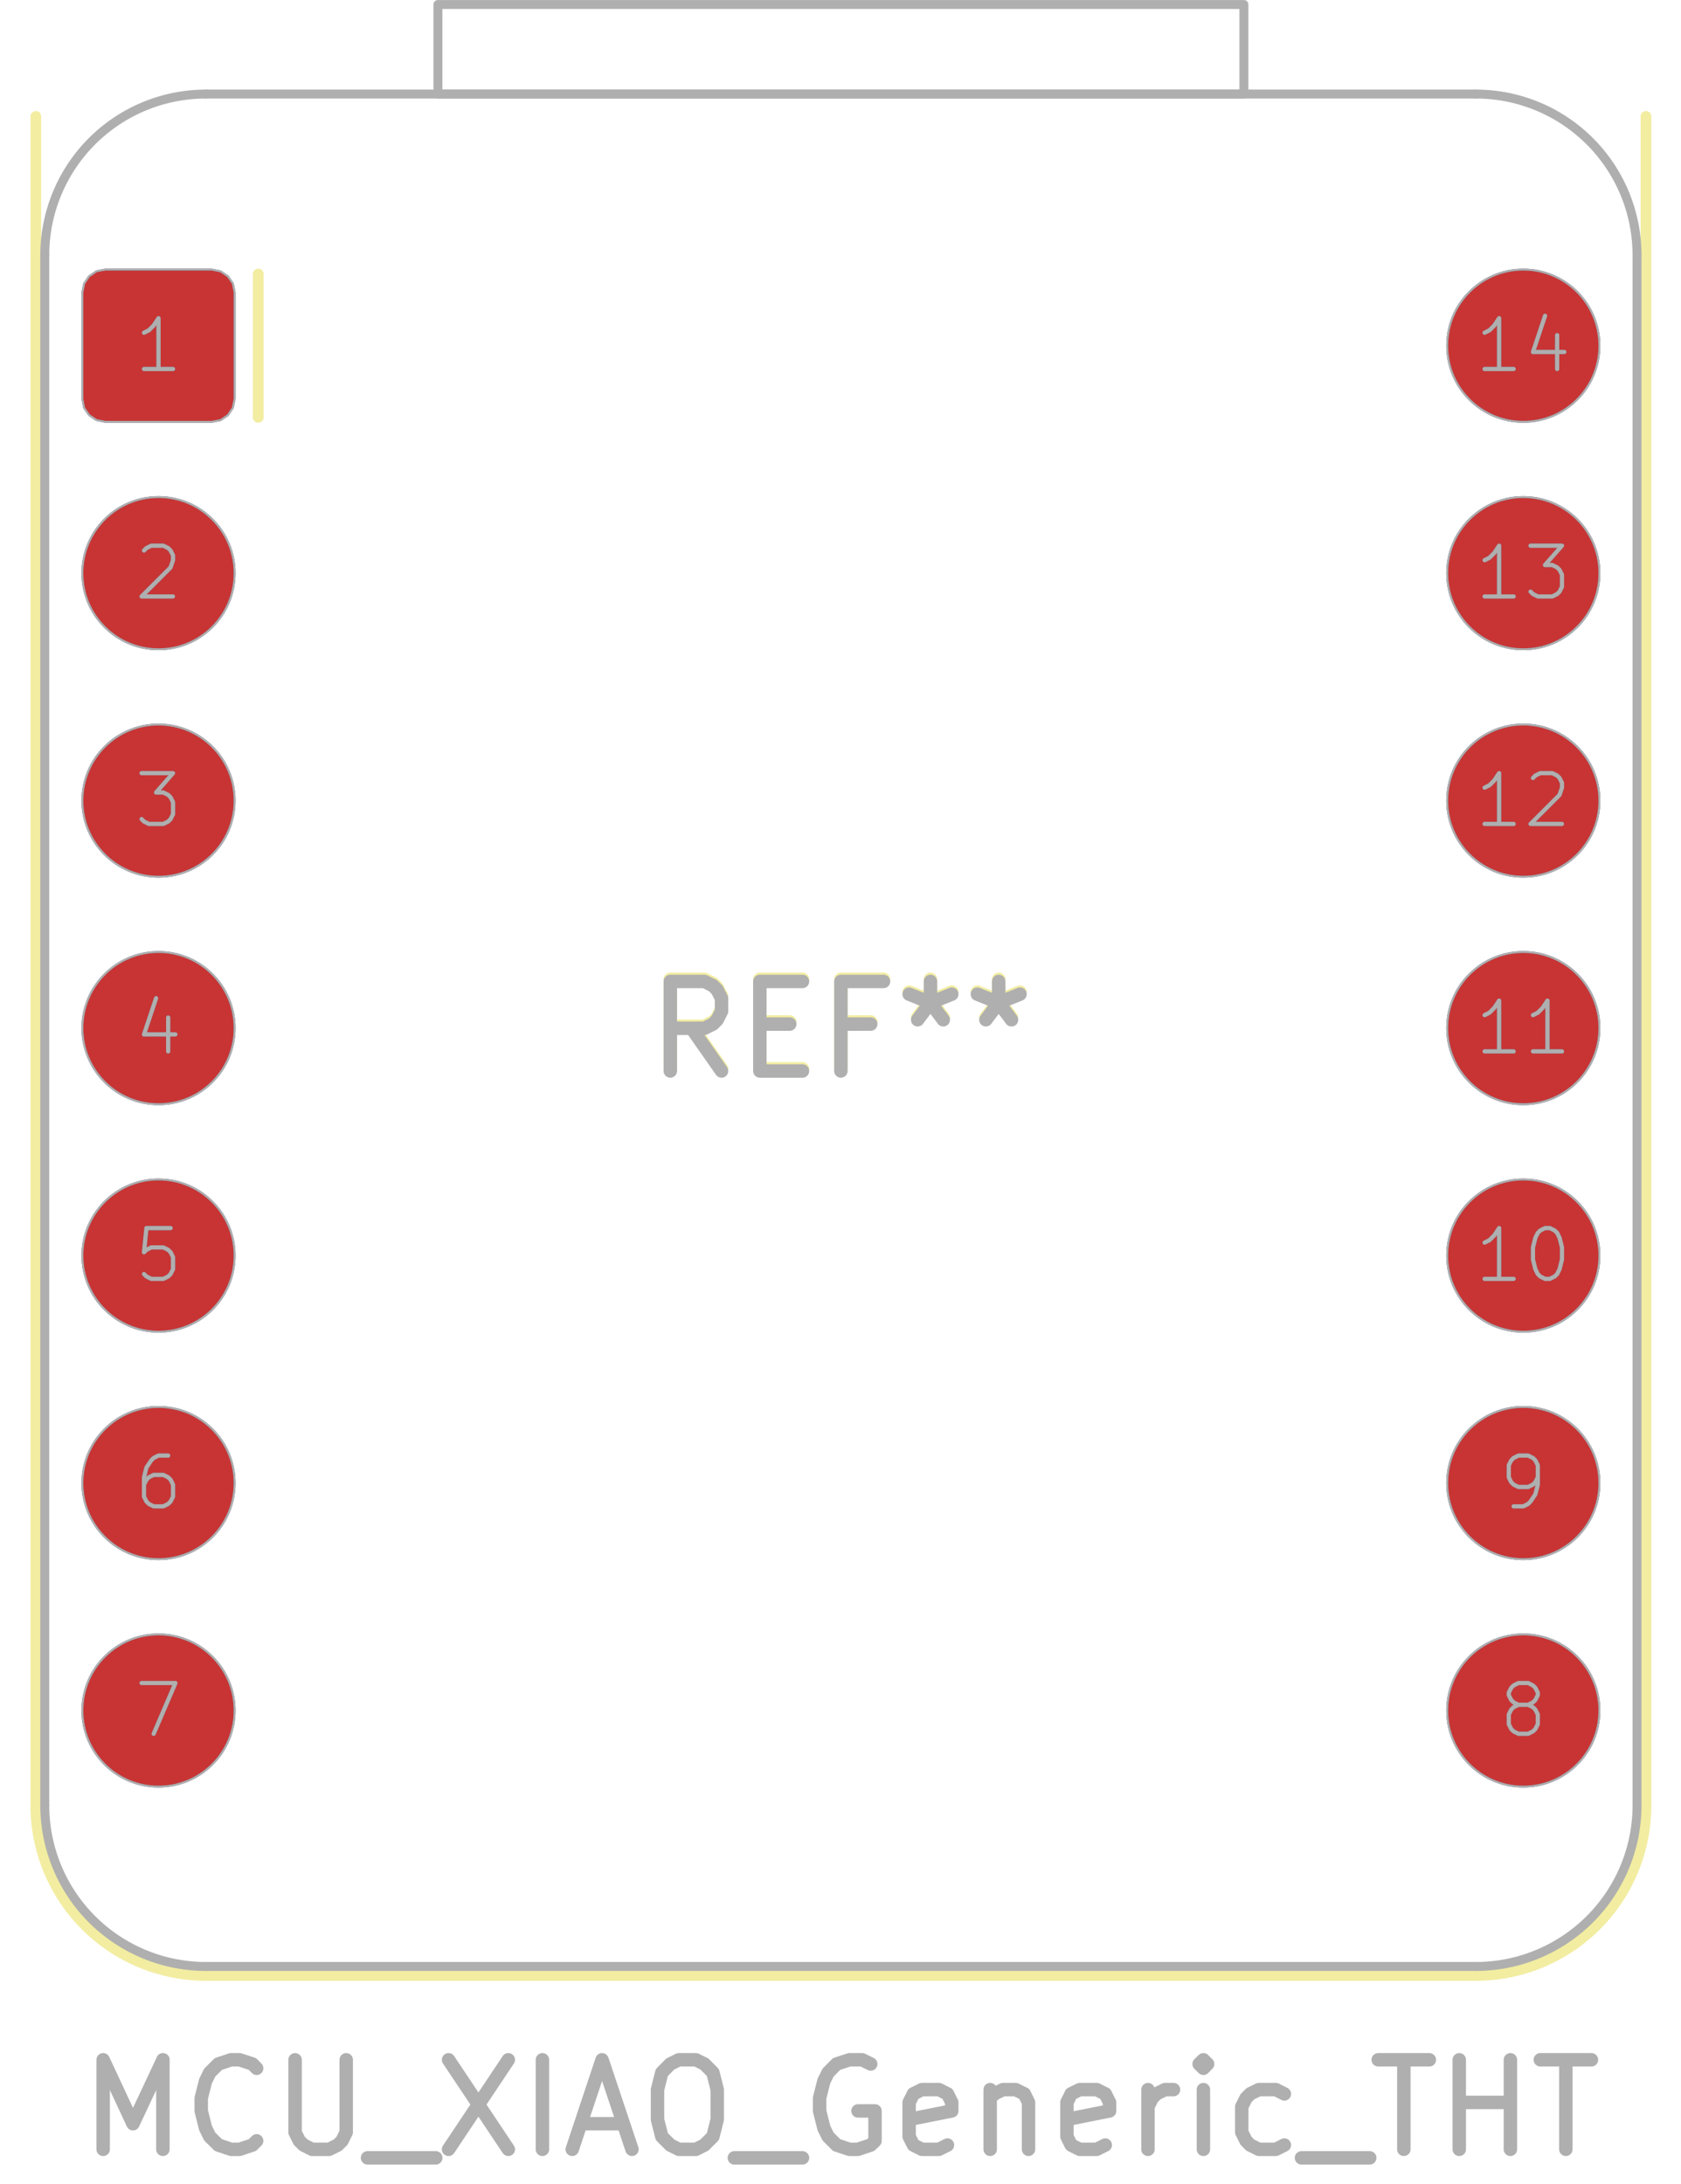 <svg xmlns="http://www.w3.org/2000/svg" width="70.944" height="92.16" viewBox="0 0 18.771 24.384">
    <g class="stroked-text" style="fill:none;stroke:#f2eda1;stroke-width:.15;stroke-opacity:1;stroke-linecap:round;stroke-linejoin:round">
        <path d="m8.057 11.935-.334-.476M7.485 11.935v-1M7.485 10.935h.381M7.866 10.935l.095.047M7.961 10.982l.048.048M8.009 11.03l.048.095M8.057 11.125v.143M8.057 11.268l-.048.095M8.009 11.363l-.048.048M7.961 11.411l-.095.048M7.866 11.459h-.38M8.485 11.411h.334M8.961 11.935h-.476M8.485 11.935v-1M8.485 10.935h.476M9.723 11.411H9.39M9.39 11.935v-1M9.39 10.935h.476M10.39 10.935v.238M10.152 11.078l.238.095M10.39 11.173l.238-.095M10.247 11.363l.143-.19M10.39 11.173l.143.19M11.152 10.935v.238M10.914 11.078l.238.095M11.152 11.173l.238-.095M11.009 11.363l.143-.19M11.152 11.173l.143.19"/>
    </g>
    <g style="fill:none;stroke:#f2eda1;stroke-width:.12;stroke-opacity:1;stroke-linecap:round;stroke-linejoin:round">
        <path d="M.4 1.3v18.857M2.884 4.66v-1.6M16.48 22.058H2.3M18.38 20.158V1.3M.4 20.158a1.9 1.9 0 0 0 1.9 1.9M16.48 22.058a1.9 1.9 0 0 0 1.9-1.9"/>
        <path stroke="none" d="m1.175 4.71-.098-.02-.082-.055-.056-.082-.019-.098v-1.19l.02-.098.055-.082.082-.056.098-.019h1.19l.098.02.082.055.056.082.019.098v1.19l-.02.098-.055.082-.082.056-.098.019Z" style="fill:#4d7fc4;fill-opacity:1;stroke:none;fill-rule:evenodd"/>
    </g>
    <circle cx="1.77" cy="6.4" r=".85" style="fill:#4d7fc4;fill-opacity:1;stroke:none"/>
    <circle cx="1.77" cy="8.94" r=".85" style="fill:#4d7fc4;fill-opacity:1;stroke:none"/>
    <circle cx="1.77" cy="11.48" r=".85" style="fill:#4d7fc4;fill-opacity:1;stroke:none"/>
    <circle cx="1.77" cy="14.02" r=".85" style="fill:#4d7fc4;fill-opacity:1;stroke:none"/>
    <circle cx="1.77" cy="16.56" r=".85" style="fill:#4d7fc4;fill-opacity:1;stroke:none"/>
    <circle cx="1.77" cy="19.1" r=".85" style="fill:#4d7fc4;fill-opacity:1;stroke:none"/>
    <circle cx="17.01" cy="19.1" r=".85" style="fill:#4d7fc4;fill-opacity:1;stroke:none"/>
    <circle cx="17.01" cy="16.56" r=".85" style="fill:#4d7fc4;fill-opacity:1;stroke:none"/>
    <circle cx="17.01" cy="14.02" r=".85" style="fill:#4d7fc4;fill-opacity:1;stroke:none"/>
    <circle cx="17.01" cy="11.48" r=".85" style="fill:#4d7fc4;fill-opacity:1;stroke:none"/>
    <circle cx="17.01" cy="8.94" r=".85" style="fill:#4d7fc4;fill-opacity:1;stroke:none"/>
    <circle cx="17.01" cy="6.4" r=".85" style="fill:#4d7fc4;fill-opacity:1;stroke:none"/>
    <g style="fill:#4d7fc4;fill-opacity:1;stroke:none">
        <circle cx="17.01" cy="3.86" r=".85"/>
        <path d="m1.175 4.71-.098-.02-.082-.055-.056-.082-.019-.098v-1.19l.02-.098.055-.082.082-.056.098-.019h1.19l.098.02.082.055.056.082.019.098v1.19l-.02.098-.055.082-.082.056-.098.019Z" style="fill:#c83434;fill-opacity:1;stroke:none;fill-rule:evenodd"/>
    </g>
    <circle cx="1.77" cy="6.4" r=".85" style="fill:#c83434;fill-opacity:1;stroke:none"/>
    <circle cx="1.77" cy="8.94" r=".85" style="fill:#c83434;fill-opacity:1;stroke:none"/>
    <circle cx="1.77" cy="11.48" r=".85" style="fill:#c83434;fill-opacity:1;stroke:none"/>
    <circle cx="1.77" cy="14.02" r=".85" style="fill:#c83434;fill-opacity:1;stroke:none"/>
    <circle cx="1.77" cy="16.56" r=".85" style="fill:#c83434;fill-opacity:1;stroke:none"/>
    <circle cx="1.77" cy="19.1" r=".85" style="fill:#c83434;fill-opacity:1;stroke:none"/>
    <circle cx="17.01" cy="19.1" r=".85" style="fill:#c83434;fill-opacity:1;stroke:none"/>
    <circle cx="17.01" cy="16.56" r=".85" style="fill:#c83434;fill-opacity:1;stroke:none"/>
    <circle cx="17.01" cy="14.02" r=".85" style="fill:#c83434;fill-opacity:1;stroke:none"/>
    <circle cx="17.01" cy="11.48" r=".85" style="fill:#c83434;fill-opacity:1;stroke:none"/>
    <circle cx="17.01" cy="8.94" r=".85" style="fill:#c83434;fill-opacity:1;stroke:none"/>
    <circle cx="17.01" cy="6.4" r=".85" style="fill:#c83434;fill-opacity:1;stroke:none"/>
    <circle cx="17.01" cy="3.86" r=".85" style="fill:#c83434;fill-opacity:1;stroke:none"/>
    <g style="fill:none;stroke:#585d84;stroke-width:.047;stroke-opacity:1;stroke-linecap:round;stroke-linejoin:round">
        <g class="stroked-text">
            <path d="M1.932 4.12h-.324M1.77 4.12v-.567M1.77 3.553l-.054.081M1.716 3.634l-.054.054M1.662 3.688l-.054.027"/>
        </g>
        <path d="m1.175 4.71-.098-.02-.082-.055-.056-.082-.019-.098v-1.19l.02-.098.055-.082.082-.056.098-.019h1.19l.098.02.082.055.056.082.019.098v1.19l-.02.098-.055.082-.082.056-.098.019Z" style="stroke:#585d84;stroke-width:.021;stroke-opacity:1;stroke-linecap:round;stroke-linejoin:round;fill:none"/>
    </g>
    <g class="stroked-text" style="fill:none;stroke:#585d84;stroke-width:.047;stroke-opacity:1;stroke-linecap:round;stroke-linejoin:round">
        <path d="m1.608 6.147.027-.027M1.635 6.12l.054-.027M1.689 6.093h.135M1.824 6.093l.054.027M1.878 6.12l.027.027M1.905 6.147l.027.054M1.932 6.201v.054M1.932 6.255l-.027.08M1.905 6.336l-.324.324M1.581 6.66h.35"/>
    </g>
    <circle cx="1.77" cy="6.4" r=".85" style="fill:none;stroke:#585d84;stroke-width:.021;stroke-opacity:1;stroke-linecap:round;stroke-linejoin:round"/>
    <g class="stroked-text" style="fill:none;stroke:#585d84;stroke-width:.047;stroke-opacity:1;stroke-linecap:round;stroke-linejoin:round">
        <path d="M1.581 8.633h.35M1.932 8.633l-.189.216M1.743 8.849h.081M1.824 8.849l.054.027M1.878 8.876l.027.027M1.905 8.903l.027.054M1.932 8.957v.135M1.932 9.092l-.027.054M1.905 9.146l-.027.027M1.878 9.173l-.054.027M1.824 9.2h-.162M1.662 9.2l-.054-.027M1.608 9.173l-.027-.027"/>
    </g>
    <circle cx="1.77" cy="8.94" r=".85" style="fill:none;stroke:#585d84;stroke-width:.021;stroke-opacity:1;stroke-linecap:round;stroke-linejoin:round"/>
    <g class="stroked-text" style="fill:none;stroke:#585d84;stroke-width:.047;stroke-opacity:1;stroke-linecap:round;stroke-linejoin:round">
        <path d="M1.878 11.362v.378M1.743 11.146l-.135.405M1.608 11.55h.35"/>
    </g>
    <circle cx="1.77" cy="11.48" r=".85" style="fill:none;stroke:#585d84;stroke-width:.021;stroke-opacity:1;stroke-linecap:round;stroke-linejoin:round"/>
    <g class="stroked-text" style="fill:none;stroke:#585d84;stroke-width:.047;stroke-opacity:1;stroke-linecap:round;stroke-linejoin:round">
        <path d="M1.905 13.713h-.27M1.635 13.713l-.027.27M1.608 13.983l.027-.027M1.635 13.956l.054-.027M1.689 13.929h.135M1.824 13.929l.054.027M1.878 13.956l.027.027M1.905 13.983l.027.054M1.932 14.037v.135M1.932 14.172l-.027.054M1.905 14.226l-.027.027M1.878 14.253l-.054.027M1.824 14.28h-.135M1.689 14.28l-.054-.027M1.635 14.253l-.027-.027"/>
    </g>
    <circle cx="1.77" cy="14.02" r=".85" style="fill:none;stroke:#585d84;stroke-width:.021;stroke-opacity:1;stroke-linecap:round;stroke-linejoin:round"/>
    <g class="stroked-text" style="fill:none;stroke:#585d84;stroke-width:.047;stroke-opacity:1;stroke-linecap:round;stroke-linejoin:round">
        <path d="M1.878 16.253H1.77M1.77 16.253l-.054.027M1.716 16.28l-.027.027M1.689 16.307l-.054.08M1.635 16.388l-.027.108M1.608 16.496v.216M1.608 16.712l.027.054M1.635 16.766l.027.027M1.662 16.793l.054.027M1.716 16.82h.108M1.824 16.82l.054-.027M1.878 16.793l.027-.027M1.905 16.766l.027-.054M1.932 16.712v-.135M1.932 16.577l-.027-.054M1.905 16.523l-.027-.027M1.878 16.496l-.054-.027M1.824 16.469h-.108M1.716 16.469l-.054.027M1.662 16.496l-.027.027M1.635 16.523l-.027.054"/>
    </g>
    <circle cx="1.77" cy="16.56" r=".85" style="fill:none;stroke:#585d84;stroke-width:.021;stroke-opacity:1;stroke-linecap:round;stroke-linejoin:round"/>
    <g class="stroked-text" style="fill:none;stroke:#585d84;stroke-width:.047;stroke-opacity:1;stroke-linecap:round;stroke-linejoin:round">
        <path d="M1.581 18.793h.378M1.959 18.793l-.243.567"/>
    </g>
    <circle cx="1.77" cy="19.1" r=".85" style="fill:none;stroke:#585d84;stroke-width:.021;stroke-opacity:1;stroke-linecap:round;stroke-linejoin:round"/>
    <g class="stroked-text" style="fill:none;stroke:#585d84;stroke-width:.047;stroke-opacity:1;stroke-linecap:round;stroke-linejoin:round">
        <path d="m16.956 19.036-.054-.027M16.902 19.009l-.027-.027M16.875 18.982l-.027-.054M16.848 18.928V18.9M16.848 18.901l.027-.054M16.875 18.847l.027-.027M16.902 18.82l.054-.027M16.956 18.793h.108M17.064 18.793l.054.027M17.118 18.82l.027.027M17.145 18.847l.027.054M17.172 18.901v.027M17.172 18.928l-.027.054M17.145 18.982l-.027.027M17.118 19.009l-.054.027M17.064 19.036h-.108M16.956 19.036l-.054.027M16.902 19.063l-.027.027M16.875 19.09l-.027.054M16.848 19.144v.108M16.848 19.252l.027.054M16.875 19.306l.027.027M16.902 19.333l.054.027M16.956 19.36h.108M17.064 19.36l.054-.027M17.118 19.333l.027-.027M17.145 19.306l.027-.054M17.172 19.252v-.108M17.172 19.144l-.027-.054M17.145 19.09l-.027-.027M17.118 19.063l-.054-.027"/>
    </g>
    <circle cx="17.01" cy="19.1" r=".85" style="fill:none;stroke:#585d84;stroke-width:.021;stroke-opacity:1;stroke-linecap:round;stroke-linejoin:round"/>
    <g class="stroked-text" style="fill:none;stroke:#585d84;stroke-width:.047;stroke-opacity:1;stroke-linecap:round;stroke-linejoin:round">
        <path d="M16.902 16.82h.108M17.01 16.82l.054-.027M17.064 16.793l.027-.027M17.091 16.766l.054-.081M17.145 16.685l.027-.108M17.172 16.577v-.216M17.172 16.361l-.027-.054M17.145 16.307l-.027-.027M17.118 16.28l-.054-.027M17.064 16.253h-.108M16.956 16.253l-.054.027M16.902 16.28l-.027.027M16.875 16.307l-.027.054M16.848 16.361v.135M16.848 16.496l.027.054M16.875 16.55l.027.027M16.902 16.577l.054.027M16.956 16.604h.108M17.064 16.604l.054-.027M17.118 16.577l.027-.027M17.145 16.55l.027-.054"/>
    </g>
    <circle cx="17.01" cy="16.56" r=".85" style="fill:none;stroke:#585d84;stroke-width:.021;stroke-opacity:1;stroke-linecap:round;stroke-linejoin:round"/>
    <g class="stroked-text" style="fill:none;stroke:#585d84;stroke-width:.047;stroke-opacity:1;stroke-linecap:round;stroke-linejoin:round">
        <path d="M16.902 14.28h-.324M16.74 14.28v-.567M16.74 13.713l-.054.081M16.686 13.794l-.054.054M16.632 13.848l-.054.027M17.253 13.713h.054M17.307 13.713l.054.027M17.36 13.74l.028.027M17.388 13.767l.027.054M17.415 13.821l.027.108M17.442 13.929v.135M17.442 14.064l-.027.108M17.415 14.172l-.027.054M17.388 14.226l-.027.027M17.36 14.253l-.053.027M17.307 14.28h-.054M17.253 14.28l-.054-.027M17.199 14.253l-.027-.027M17.172 14.226l-.027-.054M17.145 14.172l-.027-.108M17.118 14.064v-.135M17.118 13.929l.027-.108M17.145 13.821l.027-.054M17.172 13.767l.027-.027M17.199 13.74l.054-.027"/>
    </g>
    <circle cx="17.01" cy="14.02" r=".85" style="fill:none;stroke:#585d84;stroke-width:.021;stroke-opacity:1;stroke-linecap:round;stroke-linejoin:round"/>
    <g class="stroked-text" style="fill:none;stroke:#585d84;stroke-width:.047;stroke-opacity:1;stroke-linecap:round;stroke-linejoin:round">
        <path d="M16.902 11.74h-.324M16.74 11.74v-.567M16.74 11.173l-.054.081M16.686 11.254l-.054.054M16.632 11.308l-.054.027M17.442 11.74h-.324M17.28 11.74v-.567M17.28 11.173l-.054.081M17.226 11.254l-.054.054M17.172 11.308l-.054.027"/>
    </g>
    <circle cx="17.01" cy="11.48" r=".85" style="fill:none;stroke:#585d84;stroke-width:.021;stroke-opacity:1;stroke-linecap:round;stroke-linejoin:round"/>
    <g class="stroked-text" style="fill:none;stroke:#585d84;stroke-width:.047;stroke-opacity:1;stroke-linecap:round;stroke-linejoin:round">
        <path d="M16.902 9.2h-.324M16.74 9.2v-.567M16.74 8.633l-.054.081M16.686 8.714l-.054.054M16.632 8.768l-.054.027M17.118 8.687l.027-.027M17.145 8.66l.054-.027M17.199 8.633h.135M17.334 8.633l.054.027M17.388 8.66l.027.027M17.415 8.687l.027.054M17.442 8.741v.054M17.442 8.795l-.027.08M17.415 8.876l-.324.324M17.091 9.2h.35"/>
    </g>
    <circle cx="17.01" cy="8.94" r=".85" style="fill:none;stroke:#585d84;stroke-width:.021;stroke-opacity:1;stroke-linecap:round;stroke-linejoin:round"/>
    <g class="stroked-text" style="fill:none;stroke:#585d84;stroke-width:.047;stroke-opacity:1;stroke-linecap:round;stroke-linejoin:round">
        <path d="M16.902 6.66h-.324M16.74 6.66v-.567M16.74 6.093l-.054.081M16.686 6.174l-.054.054M16.632 6.228l-.054.027M17.091 6.093h.35M17.442 6.093l-.19.216M17.253 6.309h.08M17.334 6.309l.054.027M17.388 6.336l.027.027M17.415 6.363l.027.054M17.442 6.417v.135M17.442 6.552l-.027.054M17.415 6.606l-.027.027M17.388 6.633l-.054.027M17.334 6.66h-.162M17.172 6.66l-.054-.027M17.118 6.633l-.027-.027"/>
    </g>
    <circle cx="17.01" cy="6.4" r=".85" style="fill:none;stroke:#585d84;stroke-width:.021;stroke-opacity:1;stroke-linecap:round;stroke-linejoin:round"/>
    <g class="stroked-text" style="fill:none;stroke:#585d84;stroke-width:.047;stroke-opacity:1;stroke-linecap:round;stroke-linejoin:round">
        <path d="M16.902 4.12h-.324M16.74 4.12v-.567M16.74 3.553l-.054.081M16.686 3.634l-.054.054M16.632 3.688l-.054.027M17.388 3.742v.378M17.253 3.526l-.135.405M17.118 3.93h.35"/>
    </g>
    <circle cx="17.01" cy="3.86" r=".85" style="fill:none;stroke:#585d84;stroke-width:.021;stroke-opacity:1;stroke-linecap:round;stroke-linejoin:round"/>
    <g style="fill:none;stroke:#afafaf;stroke-width:.15;stroke-opacity:1;stroke-linecap:round;stroke-linejoin:round">
        <g class="stroked-text">
            <path d="M1.152 24v-1M1.152 23l.333.714M1.485 23.714 1.82 23M1.819 23v1M2.866 23.905l-.047.047M2.819 23.952 2.676 24M2.676 24H2.58M2.58 24l-.142-.048M2.438 23.952l-.096-.095M2.342 23.857l-.047-.095M2.295 23.762l-.048-.19M2.247 23.571v-.143M2.247 23.428l.048-.19M2.295 23.238l.047-.095M2.342 23.143l.096-.096M2.438 23.047 2.58 23M2.58 23h.096M2.676 23l.143.047M2.819 23.047l.047.048M3.295 23v.81M3.295 23.81l.047.095M3.342 23.905l.048.047M3.39 23.952l.095.048M3.485 24h.19M3.676 24l.095-.048M3.771 23.952l.048-.047M3.819 23.905l.047-.096M3.866 23.81V23M4.104 24.095h.762M5.009 23l.667 1M5.676 23l-.667 1M6.057 24v-1M6.485 23.714h.476M6.39 24l.333-1M6.723 23l.334 1M7.58 23h.191M7.771 23l.095.047M7.866 23.047l.095.096M7.961 23.143l.048.19M8.009 23.333v.334M8.009 23.667l-.048.19M7.961 23.857l-.095.095M7.866 23.952 7.771 24M7.771 24h-.19M7.58 24l-.095-.048M7.485 23.952l-.095-.095M7.39 23.857l-.048-.19M7.342 23.667v-.334M7.342 23.333l.048-.19M7.39 23.143l.095-.096M7.485 23.047 7.58 23M8.2 24.095h.761M9.723 23.047 9.628 23M9.628 23h-.143M9.485 23l-.143.047M9.342 23.047l-.095.096M9.247 23.143l-.047.095M9.2 23.238l-.048.19M9.152 23.428v.143M9.152 23.571l.048.19M9.2 23.762l.047.095M9.247 23.857l.095.095M9.342 23.952l.143.048M9.485 24h.096M9.58 24l.143-.048M9.723 23.952l.048-.047M9.771 23.905v-.334M9.771 23.571h-.19M10.58 23.952l-.095.048M10.485 24h-.19M10.295 24l-.095-.048M10.2 23.952l-.048-.095M10.152 23.857v-.381M10.152 23.476l.048-.095M10.2 23.38l.095-.047M10.295 23.333h.19M10.485 23.333l.096.048M10.58 23.38l.048.096M10.628 23.476v.095M10.628 23.571l-.476.095M11.057 23.333V24M11.057 23.428l.047-.047M11.104 23.38l.096-.047M11.2 23.333h.142M11.342 23.333l.096.048M11.438 23.38l.047.096M11.485 23.476V24M12.342 23.952l-.095.048M12.247 24h-.19M12.057 24l-.096-.048M11.961 23.952l-.047-.095M11.914 23.857v-.381M11.914 23.476l.047-.095M11.961 23.38l.096-.047M12.057 23.333h.19M12.247 23.333l.095.048M12.342 23.38l.048.096M12.39 23.476v.095M12.39 23.571l-.476.095M12.819 24v-.667M12.819 23.524l.047-.096M12.866 23.428l.048-.047M12.914 23.38l.095-.047M13.009 23.333h.095M13.438 24v-.667M13.438 23l-.048.047M13.39 23.047l.048.048M13.438 23.095l.047-.048M13.485 23.047 13.438 23M13.438 23v.095M14.342 23.952l-.095.048M14.247 24h-.19M14.057 24l-.096-.048M13.961 23.952l-.047-.047M13.914 23.905l-.048-.096M13.866 23.81v-.286M13.866 23.524l.048-.096M13.914 23.428l.047-.047M13.961 23.38l.096-.047M14.057 23.333h.19M14.247 23.333l.095.048M14.533 24.095h.762M15.39 23h.571M15.676 24v-1M16.295 24v-1M16.295 23.476h.571M16.866 24v-1M17.2 23h.571M17.485 24v-1"/>
        </g>
        <g class="stroked-text">
            <path d="m8.057 11.959-.334-.477M7.485 11.959v-1M7.485 10.959h.381M7.866 10.959l.095.047M7.961 11.006l.048.048M8.009 11.054l.048.095M8.057 11.149v.143M8.057 11.292l-.048.095M8.009 11.387l-.048.048M7.961 11.435l-.095.047M7.866 11.482h-.38M8.485 11.435h.334M8.961 11.959h-.476M8.485 11.959v-1M8.485 10.959h.476M9.723 11.435H9.39M9.39 11.959v-1M9.39 10.959h.476M10.39 10.959v.238M10.152 11.101l.238.096M10.39 11.197l.238-.096M10.247 11.387l.143-.19M10.39 11.197l.143.19M11.152 10.959v.238M10.914 11.101l.238.096M11.152 11.197l.238-.096M11.009 11.387l.143-.19M11.152 11.197l.143.19"/>
        </g>
    </g>
    <g style="fill:none;stroke:#afafaf;stroke-width:.1;stroke-opacity:1;stroke-linecap:round;stroke-linejoin:round">
        <path d="M.5 20.158V2.85M2.3 1.05h14.18M16.48 21.958H2.3M18.28 2.85v17.307"/>
        <path d="M4.89.05h9v1h-9Z" style="stroke:#afafaf;stroke-width:.1;stroke-opacity:1;stroke-linecap:round;stroke-linejoin:round;fill:none"/>
        <path d="M2.3 1.05a1.8 1.8 0 0 0-1.8 1.8M.5 20.158a1.8 1.8 0 0 0 1.8 1.8M18.28 2.85a1.8 1.8 0 0 0-1.8-1.8M16.48 21.958a1.8 1.8 0 0 0 1.8-1.8"/>
    </g>
    <g style="fill:none;stroke:#afafaf;stroke-width:.047;stroke-opacity:1;stroke-linecap:round;stroke-linejoin:round">
        <g class="stroked-text">
            <path d="M1.932 4.12h-.324M1.77 4.12v-.567M1.77 3.553l-.054.081M1.716 3.634l-.054.054M1.662 3.688l-.054.027"/>
        </g>
        <path d="m1.175 4.71-.098-.02-.082-.055-.056-.082-.019-.098v-1.19l.02-.098.055-.082.082-.056.098-.019h1.19l.098.02.082.055.056.082.019.098v1.19l-.02.098-.055.082-.082.056-.098.019Z" style="stroke:#afafaf;stroke-width:.021;stroke-opacity:1;stroke-linecap:round;stroke-linejoin:round;fill:none"/>
    </g>
    <g class="stroked-text" style="fill:none;stroke:#afafaf;stroke-width:.047;stroke-opacity:1;stroke-linecap:round;stroke-linejoin:round">
        <path d="m1.608 6.147.027-.027M1.635 6.12l.054-.027M1.689 6.093h.135M1.824 6.093l.054.027M1.878 6.12l.027.027M1.905 6.147l.027.054M1.932 6.201v.054M1.932 6.255l-.027.08M1.905 6.336l-.324.324M1.581 6.66h.35"/>
    </g>
    <circle cx="1.77" cy="6.4" r=".85" style="fill:none;stroke:#afafaf;stroke-width:.021;stroke-opacity:1;stroke-linecap:round;stroke-linejoin:round"/>
    <g class="stroked-text" style="fill:none;stroke:#afafaf;stroke-width:.047;stroke-opacity:1;stroke-linecap:round;stroke-linejoin:round">
        <path d="M1.581 8.633h.35M1.932 8.633l-.189.216M1.743 8.849h.081M1.824 8.849l.054.027M1.878 8.876l.027.027M1.905 8.903l.027.054M1.932 8.957v.135M1.932 9.092l-.027.054M1.905 9.146l-.027.027M1.878 9.173l-.054.027M1.824 9.2h-.162M1.662 9.2l-.054-.027M1.608 9.173l-.027-.027"/>
    </g>
    <circle cx="1.77" cy="8.94" r=".85" style="fill:none;stroke:#afafaf;stroke-width:.021;stroke-opacity:1;stroke-linecap:round;stroke-linejoin:round"/>
    <g class="stroked-text" style="fill:none;stroke:#afafaf;stroke-width:.047;stroke-opacity:1;stroke-linecap:round;stroke-linejoin:round">
        <path d="M1.878 11.362v.378M1.743 11.146l-.135.405M1.608 11.55h.35"/>
    </g>
    <circle cx="1.77" cy="11.48" r=".85" style="fill:none;stroke:#afafaf;stroke-width:.021;stroke-opacity:1;stroke-linecap:round;stroke-linejoin:round"/>
    <g class="stroked-text" style="fill:none;stroke:#afafaf;stroke-width:.047;stroke-opacity:1;stroke-linecap:round;stroke-linejoin:round">
        <path d="M1.905 13.713h-.27M1.635 13.713l-.027.27M1.608 13.983l.027-.027M1.635 13.956l.054-.027M1.689 13.929h.135M1.824 13.929l.054.027M1.878 13.956l.027.027M1.905 13.983l.027.054M1.932 14.037v.135M1.932 14.172l-.027.054M1.905 14.226l-.027.027M1.878 14.253l-.054.027M1.824 14.28h-.135M1.689 14.28l-.054-.027M1.635 14.253l-.027-.027"/>
    </g>
    <circle cx="1.77" cy="14.02" r=".85" style="fill:none;stroke:#afafaf;stroke-width:.021;stroke-opacity:1;stroke-linecap:round;stroke-linejoin:round"/>
    <g class="stroked-text" style="fill:none;stroke:#afafaf;stroke-width:.047;stroke-opacity:1;stroke-linecap:round;stroke-linejoin:round">
        <path d="M1.878 16.253H1.77M1.77 16.253l-.054.027M1.716 16.28l-.027.027M1.689 16.307l-.054.08M1.635 16.388l-.027.108M1.608 16.496v.216M1.608 16.712l.027.054M1.635 16.766l.027.027M1.662 16.793l.054.027M1.716 16.82h.108M1.824 16.82l.054-.027M1.878 16.793l.027-.027M1.905 16.766l.027-.054M1.932 16.712v-.135M1.932 16.577l-.027-.054M1.905 16.523l-.027-.027M1.878 16.496l-.054-.027M1.824 16.469h-.108M1.716 16.469l-.054.027M1.662 16.496l-.027.027M1.635 16.523l-.027.054"/>
    </g>
    <circle cx="1.77" cy="16.56" r=".85" style="fill:none;stroke:#afafaf;stroke-width:.021;stroke-opacity:1;stroke-linecap:round;stroke-linejoin:round"/>
    <g class="stroked-text" style="fill:none;stroke:#afafaf;stroke-width:.047;stroke-opacity:1;stroke-linecap:round;stroke-linejoin:round">
        <path d="M1.581 18.793h.378M1.959 18.793l-.243.567"/>
    </g>
    <circle cx="1.77" cy="19.1" r=".85" style="fill:none;stroke:#afafaf;stroke-width:.021;stroke-opacity:1;stroke-linecap:round;stroke-linejoin:round"/>
    <g class="stroked-text" style="fill:none;stroke:#afafaf;stroke-width:.047;stroke-opacity:1;stroke-linecap:round;stroke-linejoin:round">
        <path d="m16.956 19.036-.054-.027M16.902 19.009l-.027-.027M16.875 18.982l-.027-.054M16.848 18.928V18.9M16.848 18.901l.027-.054M16.875 18.847l.027-.027M16.902 18.82l.054-.027M16.956 18.793h.108M17.064 18.793l.054.027M17.118 18.82l.027.027M17.145 18.847l.027.054M17.172 18.901v.027M17.172 18.928l-.027.054M17.145 18.982l-.027.027M17.118 19.009l-.054.027M17.064 19.036h-.108M16.956 19.036l-.054.027M16.902 19.063l-.027.027M16.875 19.09l-.027.054M16.848 19.144v.108M16.848 19.252l.027.054M16.875 19.306l.027.027M16.902 19.333l.054.027M16.956 19.36h.108M17.064 19.36l.054-.027M17.118 19.333l.027-.027M17.145 19.306l.027-.054M17.172 19.252v-.108M17.172 19.144l-.027-.054M17.145 19.09l-.027-.027M17.118 19.063l-.054-.027"/>
    </g>
    <circle cx="17.01" cy="19.1" r=".85" style="fill:none;stroke:#afafaf;stroke-width:.021;stroke-opacity:1;stroke-linecap:round;stroke-linejoin:round"/>
    <g class="stroked-text" style="fill:none;stroke:#afafaf;stroke-width:.047;stroke-opacity:1;stroke-linecap:round;stroke-linejoin:round">
        <path d="M16.902 16.82h.108M17.01 16.82l.054-.027M17.064 16.793l.027-.027M17.091 16.766l.054-.081M17.145 16.685l.027-.108M17.172 16.577v-.216M17.172 16.361l-.027-.054M17.145 16.307l-.027-.027M17.118 16.28l-.054-.027M17.064 16.253h-.108M16.956 16.253l-.054.027M16.902 16.28l-.027.027M16.875 16.307l-.027.054M16.848 16.361v.135M16.848 16.496l.027.054M16.875 16.55l.027.027M16.902 16.577l.054.027M16.956 16.604h.108M17.064 16.604l.054-.027M17.118 16.577l.027-.027M17.145 16.55l.027-.054"/>
    </g>
    <circle cx="17.01" cy="16.56" r=".85" style="fill:none;stroke:#afafaf;stroke-width:.021;stroke-opacity:1;stroke-linecap:round;stroke-linejoin:round"/>
    <g class="stroked-text" style="fill:none;stroke:#afafaf;stroke-width:.047;stroke-opacity:1;stroke-linecap:round;stroke-linejoin:round">
        <path d="M16.902 14.28h-.324M16.74 14.28v-.567M16.74 13.713l-.054.081M16.686 13.794l-.054.054M16.632 13.848l-.054.027M17.253 13.713h.054M17.307 13.713l.054.027M17.36 13.74l.028.027M17.388 13.767l.027.054M17.415 13.821l.027.108M17.442 13.929v.135M17.442 14.064l-.027.108M17.415 14.172l-.027.054M17.388 14.226l-.027.027M17.36 14.253l-.053.027M17.307 14.28h-.054M17.253 14.28l-.054-.027M17.199 14.253l-.027-.027M17.172 14.226l-.027-.054M17.145 14.172l-.027-.108M17.118 14.064v-.135M17.118 13.929l.027-.108M17.145 13.821l.027-.054M17.172 13.767l.027-.027M17.199 13.74l.054-.027"/>
    </g>
    <circle cx="17.01" cy="14.02" r=".85" style="fill:none;stroke:#afafaf;stroke-width:.021;stroke-opacity:1;stroke-linecap:round;stroke-linejoin:round"/>
    <g class="stroked-text" style="fill:none;stroke:#afafaf;stroke-width:.047;stroke-opacity:1;stroke-linecap:round;stroke-linejoin:round">
        <path d="M16.902 11.74h-.324M16.74 11.74v-.567M16.74 11.173l-.054.081M16.686 11.254l-.054.054M16.632 11.308l-.054.027M17.442 11.74h-.324M17.28 11.74v-.567M17.28 11.173l-.054.081M17.226 11.254l-.054.054M17.172 11.308l-.054.027"/>
    </g>
    <circle cx="17.01" cy="11.48" r=".85" style="fill:none;stroke:#afafaf;stroke-width:.021;stroke-opacity:1;stroke-linecap:round;stroke-linejoin:round"/>
    <g class="stroked-text" style="fill:none;stroke:#afafaf;stroke-width:.047;stroke-opacity:1;stroke-linecap:round;stroke-linejoin:round">
        <path d="M16.902 9.2h-.324M16.74 9.2v-.567M16.74 8.633l-.054.081M16.686 8.714l-.054.054M16.632 8.768l-.054.027M17.118 8.687l.027-.027M17.145 8.66l.054-.027M17.199 8.633h.135M17.334 8.633l.054.027M17.388 8.66l.027.027M17.415 8.687l.027.054M17.442 8.741v.054M17.442 8.795l-.027.08M17.415 8.876l-.324.324M17.091 9.2h.35"/>
    </g>
    <circle cx="17.01" cy="8.94" r=".85" style="fill:none;stroke:#afafaf;stroke-width:.021;stroke-opacity:1;stroke-linecap:round;stroke-linejoin:round"/>
    <g class="stroked-text" style="fill:none;stroke:#afafaf;stroke-width:.047;stroke-opacity:1;stroke-linecap:round;stroke-linejoin:round">
        <path d="M16.902 6.66h-.324M16.74 6.66v-.567M16.74 6.093l-.054.081M16.686 6.174l-.054.054M16.632 6.228l-.054.027M17.091 6.093h.35M17.442 6.093l-.19.216M17.253 6.309h.08M17.334 6.309l.054.027M17.388 6.336l.027.027M17.415 6.363l.027.054M17.442 6.417v.135M17.442 6.552l-.027.054M17.415 6.606l-.027.027M17.388 6.633l-.054.027M17.334 6.66h-.162M17.172 6.66l-.054-.027M17.118 6.633l-.027-.027"/>
    </g>
    <circle cx="17.01" cy="6.4" r=".85" style="fill:none;stroke:#afafaf;stroke-width:.021;stroke-opacity:1;stroke-linecap:round;stroke-linejoin:round"/>
    <g class="stroked-text" style="fill:none;stroke:#afafaf;stroke-width:.047;stroke-opacity:1;stroke-linecap:round;stroke-linejoin:round">
        <path d="M16.902 4.12h-.324M16.74 4.12v-.567M16.74 3.553l-.054.081M16.686 3.634l-.054.054M16.632 3.688l-.054.027M17.388 3.742v.378M17.253 3.526l-.135.405M17.118 3.93h.35"/>
    </g>
    <circle cx="17.01" cy="3.86" r=".85" style="fill:none;stroke:#afafaf;stroke-width:.021;stroke-opacity:1;stroke-linecap:round;stroke-linejoin:round"/>
</svg>
